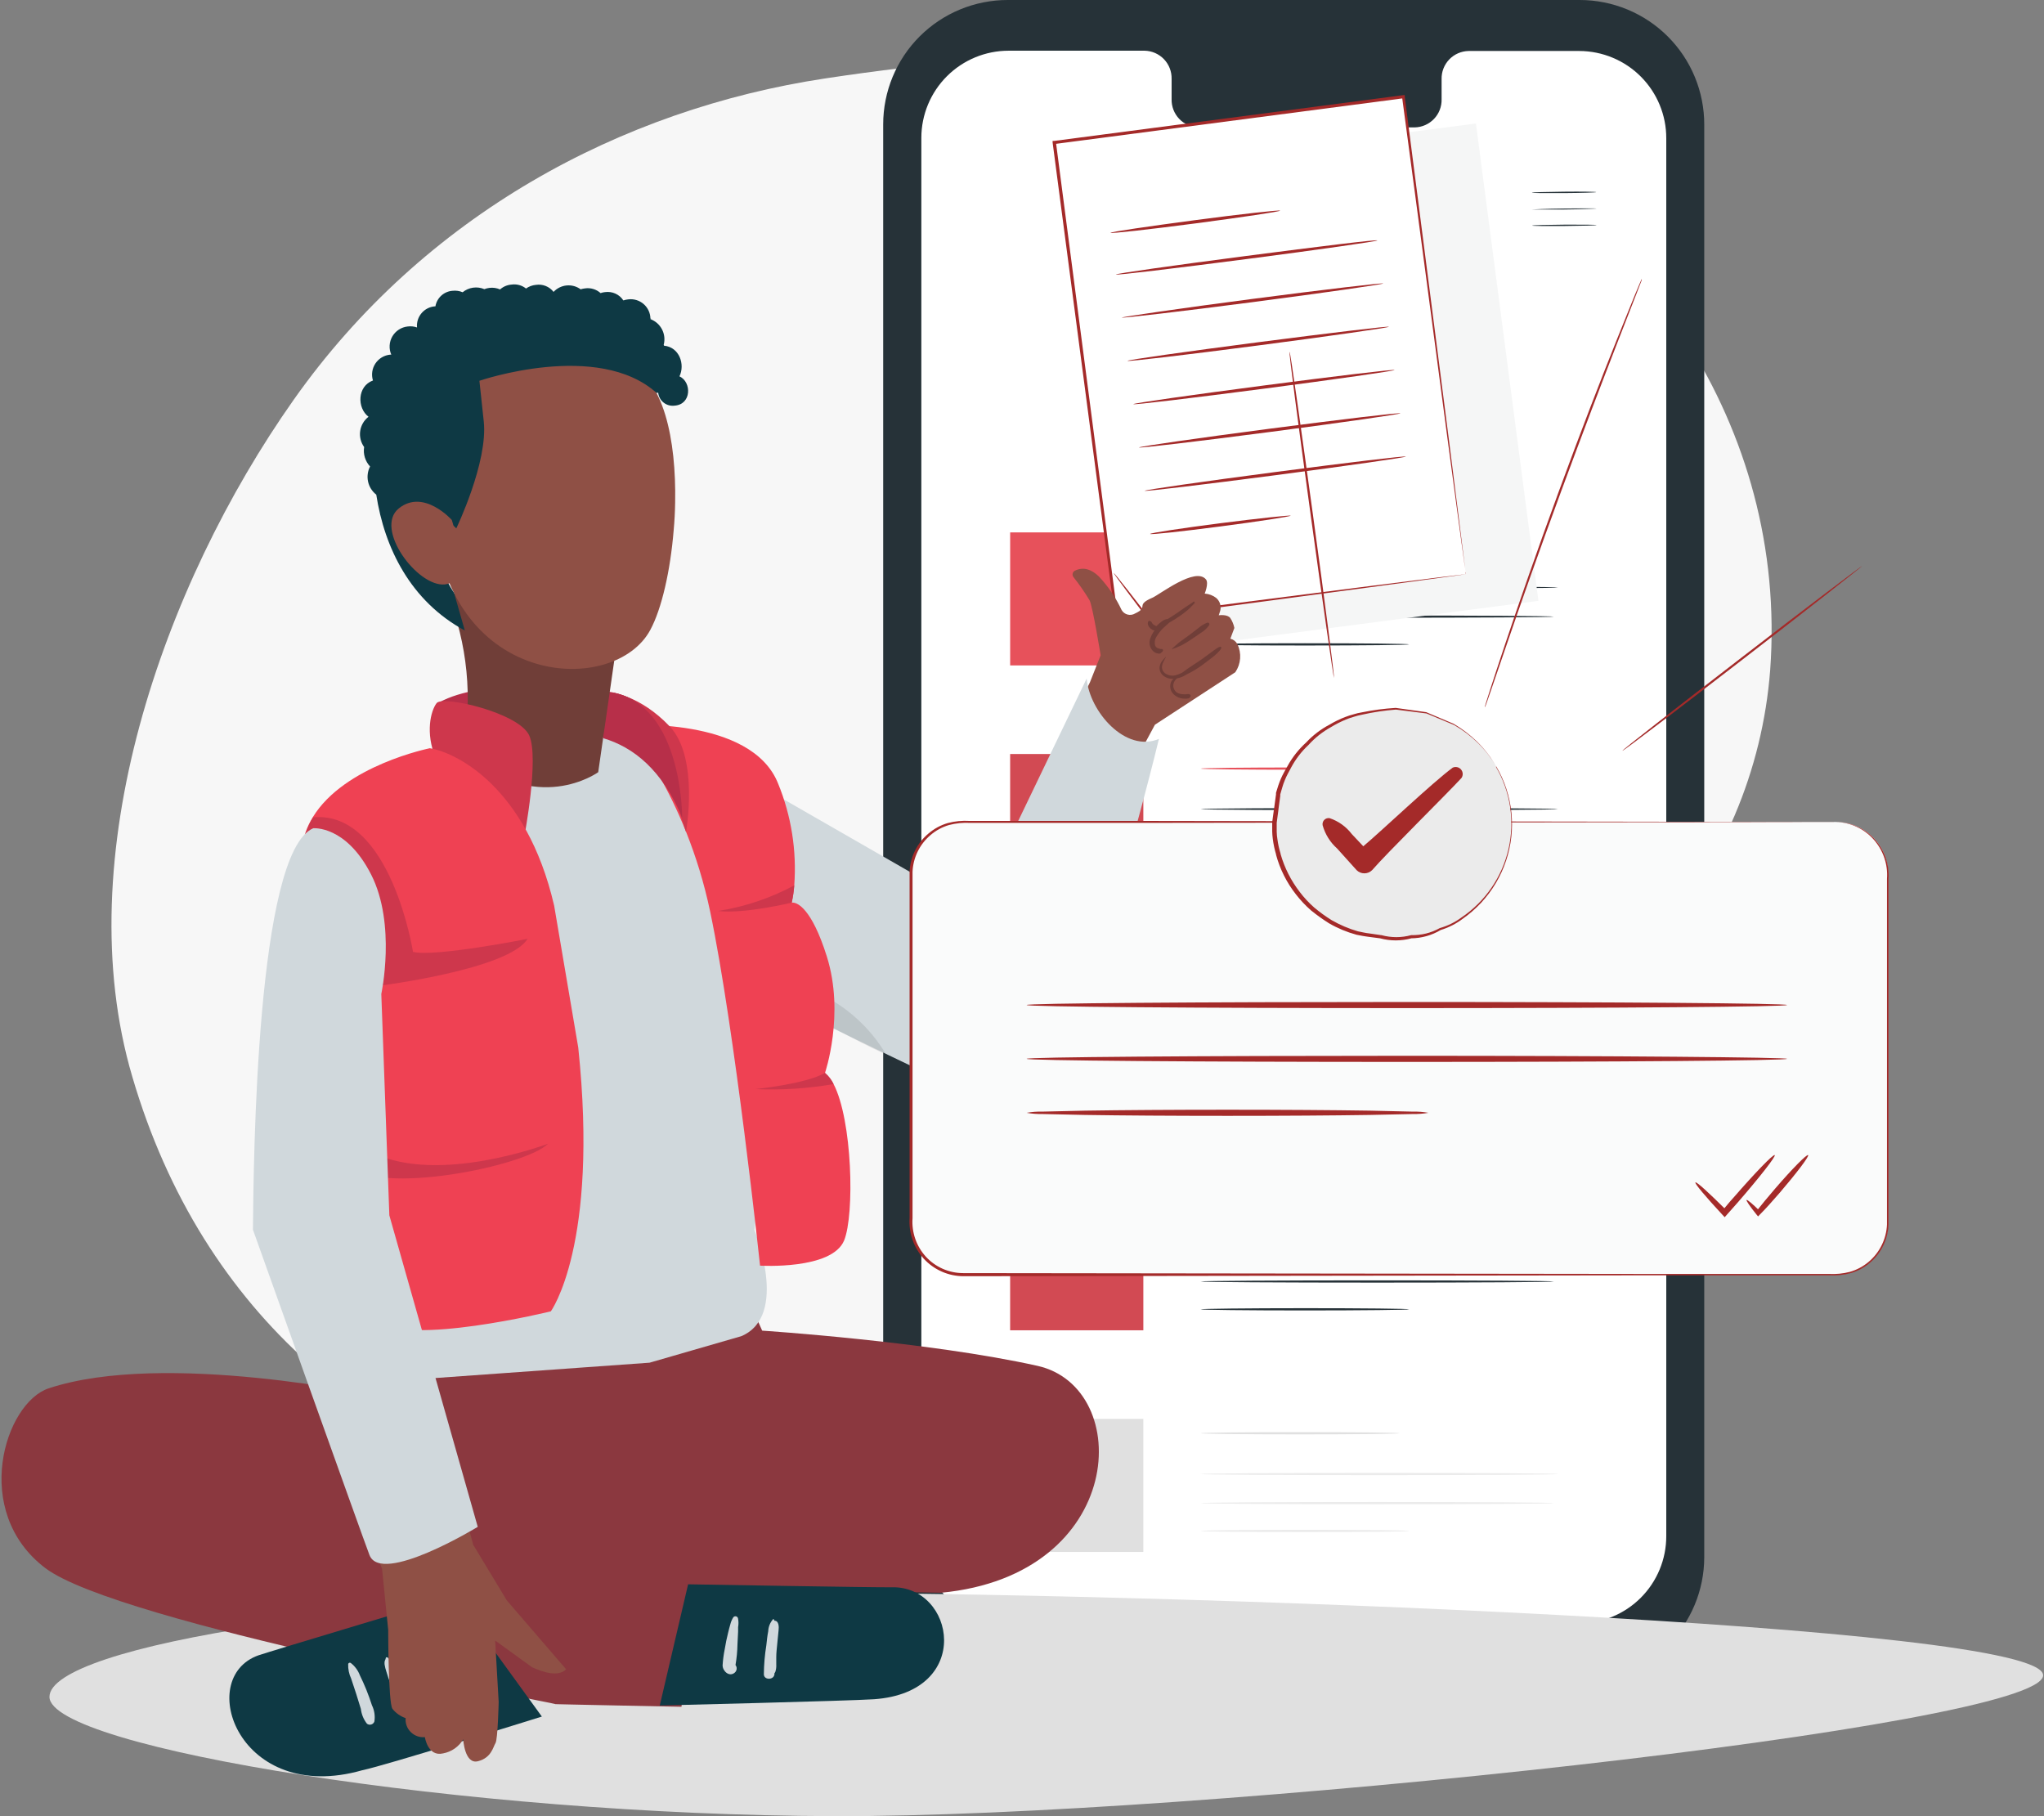 <svg width="269" height="239" viewBox="0 0 269 239" fill="none" xmlns="http://www.w3.org/2000/svg">
<rect x="0" y="0" width="269" height="239" fill="#808080" stroke="none"/>
<path d="M17.403 141.662C36.041 205.311 110.085 213.532 161.436 186.702C185.91 173.922 207.016 150.328 217.759 123.897C226.608 113.973 231.951 101.422 232.965 88.171C235.321 55.985 215.477 28.59 190.038 16.598C165.23 4.903 135.728 6.219 108.582 10.324C81.677 14.393 55.774 28.34 38.648 52.611C21.373 77.115 8.914 112.859 17.403 141.662Z" fill="#F7F7F7"/>
<path d="M207.875 221.27L132.616 221.224C130.464 221.224 128.333 220.8 126.344 219.977C124.356 219.154 122.549 217.947 121.028 216.427C119.506 214.906 118.3 213.101 117.477 211.114C116.654 209.127 116.231 206.998 116.232 204.848V16.376C116.231 14.224 116.655 12.093 117.479 10.105C118.303 8.117 119.511 6.311 121.034 4.79C122.558 3.269 124.367 2.063 126.357 1.241C128.348 0.419 130.481 -0.002 132.635 1.04995e-05H207.894C210.051 1.87444e-06 212.186 0.425 214.178 1.251C216.17 2.077 217.979 3.287 219.502 4.813C221.025 6.338 222.232 8.149 223.053 10.141C223.874 12.133 224.293 14.268 224.287 16.422V204.941C224.277 209.28 222.543 213.437 219.465 216.499C216.388 219.561 212.219 221.277 207.875 221.27Z" fill="#263238"/>
<path d="M207.85 6.71H193.266C192.789 6.72 192.319 6.823 191.882 7.015C191.446 7.207 191.051 7.483 190.722 7.827C190.393 8.172 190.135 8.578 189.963 9.022C189.791 9.467 189.709 9.941 189.722 10.417V13.058C189.734 13.534 189.652 14.008 189.48 14.453C189.309 14.897 189.051 15.303 188.721 15.648C188.392 15.992 187.998 16.268 187.561 16.46C187.125 16.652 186.654 16.756 186.178 16.765H157.733C157.257 16.754 156.787 16.65 156.351 16.458C155.915 16.265 155.521 15.989 155.192 15.645C154.863 15.301 154.605 14.895 154.433 14.451C154.261 14.007 154.178 13.534 154.189 13.058V10.38C154.2 9.904 154.117 9.431 153.945 8.987C153.773 8.543 153.515 8.137 153.186 7.793C152.857 7.449 152.463 7.173 152.027 6.98C151.591 6.788 151.121 6.684 150.645 6.673H132.739C129.695 6.673 126.775 7.88 124.621 10.03C122.468 12.18 121.256 15.095 121.254 18.137V202.105C121.253 203.611 121.549 205.103 122.125 206.495C122.701 207.887 123.546 209.152 124.612 210.217C125.678 211.283 126.943 212.128 128.336 212.705C129.729 213.281 131.222 213.578 132.73 213.578L207.878 213.624C210.91 213.607 213.812 212.392 215.951 210.244C218.089 208.096 219.289 205.19 219.289 202.161V18.192C219.294 15.155 218.092 12.24 215.947 10.087C213.803 7.934 210.89 6.72 207.85 6.71Z" fill="white"/>
<path d="M210.078 25.282C210.078 25.337 208.176 25.393 205.838 25.411C203.5 25.43 201.598 25.411 201.598 25.356C201.598 25.3 203.453 25.254 205.838 25.226C208.222 25.198 210.078 25.235 210.078 25.282Z" fill="#263238"/>
<path d="M210.095 27.45C210.095 27.45 208.193 27.552 205.855 27.571C203.517 27.589 201.615 27.571 201.615 27.571C201.615 27.571 203.471 27.459 205.855 27.441C208.24 27.422 210.095 27.404 210.095 27.45Z" fill="#263238"/>
<path d="M210.117 29.619C210.117 29.665 208.215 29.721 205.877 29.739C203.539 29.758 201.637 29.739 201.637 29.684C201.637 29.628 203.492 29.582 205.877 29.563C208.261 29.545 210.117 29.572 210.117 29.619Z" fill="#263238"/>
<path d="M150.467 70.062H132.941V87.568H150.467V70.062Z" fill="#E7515B"/>
<path d="M184.186 71.943C184.186 72.027 178.323 72.092 171.095 72.092C163.868 72.092 158.004 72.027 158.004 71.943C158.004 71.86 163.868 71.795 171.095 71.795C178.323 71.795 184.186 71.86 184.186 71.943Z" fill="#E7515B"/>
<path d="M205.05 77.309C205.05 77.393 194.52 77.458 181.532 77.458C168.543 77.458 158.004 77.393 158.004 77.309C158.004 77.226 168.534 77.161 181.532 77.161C194.529 77.161 205.05 77.226 205.05 77.309Z" fill="#263238"/>
<path d="M204.503 81.146C204.503 81.23 194.093 81.294 181.253 81.294C168.413 81.294 158.004 81.23 158.004 81.146C158.004 81.062 168.413 80.998 181.253 80.998C194.093 80.998 204.503 81.062 204.503 81.146Z" fill="#263238"/>
<path d="M185.457 84.798C185.457 84.881 179.315 84.946 171.735 84.946C164.155 84.946 158.004 84.881 158.004 84.798C158.004 84.714 164.155 84.649 171.735 84.649C179.315 84.649 185.457 84.714 185.457 84.798Z" fill="#263238"/>
<path d="M150.467 99.227H132.941V116.733H150.467V99.227Z" fill="#E7515B"/>
<path d="M184.186 101.145C184.186 101.229 178.323 101.294 171.095 101.294C163.868 101.294 158.004 101.229 158.004 101.145C158.004 101.062 163.868 100.997 171.095 100.997C178.323 100.997 184.186 101.025 184.186 101.145Z" fill="#E7515B"/>
<path d="M205.05 106.474C205.05 106.558 194.52 106.623 181.532 106.623C168.543 106.623 158.004 106.558 158.004 106.474C158.004 106.391 168.534 106.326 181.532 106.326C194.529 106.326 205.05 106.391 205.05 106.474Z" fill="#263238"/>
<path d="M204.503 110.311C204.503 110.394 194.093 110.459 181.253 110.459C168.413 110.459 158.004 110.394 158.004 110.311C158.004 110.227 168.413 110.162 181.253 110.162C194.093 110.162 204.503 110.227 204.503 110.311Z" fill="#263238"/>
<path d="M185.457 113.962C185.457 114.045 179.315 114.11 171.735 114.11C164.155 114.11 158.004 114.045 158.004 113.962C158.004 113.878 164.155 113.813 171.735 113.813C179.315 113.813 185.457 113.878 185.457 113.962Z" fill="#263238"/>
<path d="M150.467 128.391H132.941V145.898H150.467V128.391Z" fill="#E7515B"/>
<path d="M184.186 130.272C184.186 130.356 178.323 130.421 171.095 130.421C163.868 130.421 158.004 130.356 158.004 130.272C158.004 130.189 163.868 130.124 171.095 130.124C178.323 130.124 184.186 130.189 184.186 130.272Z" fill="#E7515B"/>
<path d="M205.05 135.638C205.05 135.722 194.52 135.787 181.532 135.787C168.543 135.787 158.004 135.722 158.004 135.638C158.004 135.555 168.534 135.49 181.532 135.49C194.529 135.49 205.05 135.564 205.05 135.638Z" fill="#263238"/>
<path d="M204.503 139.475C204.503 139.559 194.093 139.623 181.253 139.623C168.413 139.623 158.004 139.559 158.004 139.475C158.004 139.392 168.413 139.327 181.253 139.327C194.093 139.327 204.503 139.392 204.503 139.475Z" fill="#263238"/>
<path d="M185.457 143.127C185.457 143.21 179.315 143.275 171.735 143.275C164.155 143.275 158.004 143.21 158.004 143.127C158.004 143.043 164.155 142.978 171.735 142.978C179.315 142.978 185.457 143.052 185.457 143.127Z" fill="#263238"/>
<path d="M150.467 157.556H132.941V175.063H150.467V157.556Z" fill="#E7515B"/>
<path d="M184.186 159.447C184.186 159.521 178.323 159.595 171.095 159.595C163.868 159.595 158.004 159.521 158.004 159.447C158.004 159.372 163.868 159.289 171.095 159.289C178.323 159.289 184.186 159.363 184.186 159.447Z" fill="#455B64"/>
<path d="M205.05 164.813C205.05 164.887 194.52 164.961 181.532 164.961C168.543 164.961 158.004 164.887 158.004 164.813C158.004 164.738 168.534 164.664 181.532 164.664C194.529 164.664 205.05 164.729 205.05 164.813Z" fill="#263238"/>
<path d="M204.503 168.64C204.503 168.723 194.093 168.788 181.253 168.788C168.413 168.788 158.004 168.723 158.004 168.64C158.004 168.556 168.413 168.491 181.253 168.491C194.093 168.491 204.503 168.556 204.503 168.64Z" fill="#263238"/>
<path d="M185.457 172.301C185.457 172.376 179.315 172.45 171.735 172.45C164.155 172.45 158.004 172.376 158.004 172.301C158.004 172.227 164.155 172.153 171.735 172.153C179.315 172.153 185.457 172.218 185.457 172.301Z" fill="#263238"/>
<path d="M150.467 186.721H132.941V204.227H150.467V186.721Z" fill="#E0E0E0"/>
<path d="M184.186 188.612C184.186 188.695 178.323 188.76 171.095 188.76C163.868 188.76 158.004 188.695 158.004 188.612C158.004 188.528 163.868 188.463 171.095 188.463C178.323 188.463 184.186 188.528 184.186 188.612Z" fill="#E0E0E0"/>
<path d="M205.05 193.978C205.05 194.061 194.52 194.126 181.532 194.126C168.543 194.126 158.004 194.061 158.004 193.978C158.004 193.894 168.534 193.829 181.532 193.829C194.529 193.829 205.05 193.894 205.05 193.978Z" fill="#EBEBEB"/>
<path d="M204.503 197.805C204.503 197.888 194.093 197.953 181.253 197.953C168.413 197.953 158.004 197.888 158.004 197.805C158.004 197.721 168.413 197.656 181.253 197.656C194.093 197.656 204.503 197.721 204.503 197.805Z" fill="#EBEBEB"/>
<path d="M185.457 201.466C185.457 201.549 179.315 201.614 171.735 201.614C164.155 201.614 158.004 201.549 158.004 201.466C158.004 201.382 164.155 201.317 171.735 201.317C179.315 201.317 185.457 201.382 185.457 201.466Z" fill="#EBEBEB"/>
<g opacity="0.3">
<path opacity="0.3" d="M150.467 157.556H132.941V175.063H150.467V157.556Z" fill="black"/>
</g>
<g opacity="0.3">
<path opacity="0.3" d="M150.467 99.227H132.941V116.733H150.467V99.227Z" fill="black"/>
</g>
<path d="M194.242 16.25L148.283 22.254L156.506 85.071L202.465 79.068L194.242 16.25Z" fill="#F5F6F6"/>
<path d="M184.723 12.749L138.764 18.752L146.987 81.57L192.946 75.567L184.723 12.749Z" fill="white"/>
<path d="M192.923 75.585L192.868 75.28C192.868 75.076 192.803 74.779 192.747 74.353C192.636 73.528 192.478 72.416 192.274 70.933C191.875 67.931 191.281 63.519 190.539 58.033C189.064 46.986 187.013 31.306 184.518 12.761L184.731 12.928L138.789 18.952L138.965 18.711C142.027 42.176 144.857 63.899 147.148 81.535L146.953 81.378L180.352 77.115L189.63 75.947L192.116 75.65L192.942 75.558L192.116 75.678L189.695 76.012L180.417 77.263L146.953 81.73H146.786V81.563C144.467 63.955 141.619 42.213 138.529 18.757V18.544H138.733L184.685 12.52H184.87V12.715C187.264 31.333 189.286 47.06 190.715 58.126C191.411 63.686 191.968 67.995 192.339 70.998C192.534 72.472 192.663 73.612 192.765 74.39L192.868 75.261C192.951 75.409 192.932 75.493 192.923 75.585Z" fill="#A42A29"/>
<path d="M168.471 27.719C168.471 27.84 163.47 28.59 157.338 29.397C151.205 30.203 146.158 30.759 146.148 30.639C146.139 30.518 151.14 29.786 157.282 28.971C163.424 28.155 168.48 27.608 168.471 27.719Z" fill="#A42A29"/>
<path d="M181.27 31.639C181.27 31.751 173.597 32.853 164.097 34.086C154.597 35.319 146.878 36.245 146.859 36.125C146.841 36.004 154.541 34.911 164.041 33.678C173.541 32.446 181.279 31.491 181.27 31.639Z" fill="#A42A29"/>
<path d="M182.039 37.302C182.039 37.413 174.366 38.516 164.866 39.758C155.366 41 147.656 41.88 147.619 41.797C147.582 41.713 155.292 40.583 164.792 39.341C174.292 38.099 182.02 37.2 182.039 37.302Z" fill="#A42A29"/>
<path d="M182.789 43.001C182.789 43.112 175.107 44.215 165.616 45.457C156.126 46.699 148.388 47.607 148.379 47.487C148.37 47.366 156.042 46.273 165.561 45.04C175.08 43.807 182.798 42.89 182.789 43.001Z" fill="#A42A29"/>
<path d="M183.538 48.691C183.538 48.803 175.866 49.906 166.356 51.147C156.847 52.389 149.146 53.307 149.146 53.186C149.146 53.066 156.819 51.972 166.319 50.73C175.819 49.488 183.52 48.571 183.538 48.691Z" fill="#A42A29"/>
<path d="M184.303 54.391C184.303 54.502 176.621 55.605 167.13 56.846C157.639 58.088 149.902 58.996 149.893 58.885C149.883 58.774 157.565 57.662 167.074 56.42C176.584 55.178 184.266 54.27 184.303 54.391Z" fill="#A42A29"/>
<path d="M185.014 60.082C185.014 60.193 177.341 61.296 167.841 62.538C158.341 63.779 150.631 64.697 150.641 64.586C150.65 64.475 158.313 63.362 167.823 62.121C177.332 60.879 185.004 59.961 185.014 60.082Z" fill="#A42A29"/>
<path d="M169.862 67.856C169.862 67.968 165.742 68.607 160.639 69.274C155.536 69.942 151.361 70.386 151.361 70.266C151.361 70.145 155.471 69.515 160.584 68.857C165.696 68.199 169.843 67.782 169.862 67.856Z" fill="#A42A29"/>
<path d="M268.886 220.464C268.886 227.155 157.64 239.147 109.842 238.999C61.136 238.869 6.51 229.991 6.51 223.3C6.51 216.608 49.112 209.574 101.446 209.574C153.78 209.574 268.886 213.782 268.886 220.464Z" fill="#E0E0E0"/>
<path d="M175.564 89.227C175.499 89.227 174.117 79.626 172.493 67.782C170.87 55.939 169.599 46.31 169.71 46.301C169.821 46.291 171.157 55.892 172.79 67.746C174.423 79.599 175.639 89.209 175.564 89.227Z" fill="#A42A29"/>
<path d="M216.062 36.708C216.062 36.708 216.062 36.764 216.062 36.856L215.895 37.282L215.264 38.914L212.926 44.91C210.959 49.97 208.287 56.957 205.411 64.77C202.535 72.582 200.076 79.598 198.304 84.778L196.216 90.858C195.966 91.562 195.78 92.118 195.641 92.517L195.483 92.943L195.428 93.082C195.428 93.082 195.428 93.035 195.428 92.934L195.558 92.498C195.681 92.103 195.858 91.547 196.086 90.83C196.55 89.384 197.237 87.29 198.1 84.713C199.825 79.561 202.284 72.471 205.142 64.677C207.999 56.883 210.708 49.849 212.722 44.845C213.724 42.324 214.577 40.285 215.134 38.877C215.431 38.191 215.654 37.653 215.811 37.264L215.997 36.847C216.015 36.799 216.037 36.753 216.062 36.708Z" fill="#A42A29"/>
<path d="M245.078 74.473C245.078 74.529 238.092 80.034 229.38 86.753C220.669 93.472 213.562 98.893 213.516 98.8C213.469 98.708 220.502 93.24 229.223 86.512C237.943 79.783 245.041 74.418 245.078 74.473Z" fill="#A42A29"/>
<path d="M158.51 91.016C158.454 91.016 155.727 87.596 152.442 83.287C149.158 78.978 146.514 75.447 146.569 75.4C146.625 75.354 149.353 78.82 152.646 83.129C155.94 87.439 158.566 90.951 158.51 91.016Z" fill="#A42A29"/>
<path d="M241.769 118.058C241.769 118.132 237.437 116.937 232.148 115.389C226.86 113.841 222.573 112.544 222.592 112.479C222.61 112.414 226.925 113.6 232.213 115.148C237.502 116.696 241.788 117.993 241.769 118.058Z" fill="#A42A29"/>
<path d="M80.533 91.099C75.514 90.172 63.481 89.31 57.812 92.424C57.812 92.424 57.905 97.558 60.188 99.088C62.47 100.617 81.526 88.013 89.773 107.604C89.773 107.604 89.876 92.776 80.496 91.099H80.533Z" fill="#B72F49"/>
<path d="M53.714 173.653L49.641 183.718C49.641 183.718 21.632 177.657 6.417 182.698C0.628 184.598 -3.862 198.926 5.981 206.367C15.546 213.578 73.809 224.244 73.067 224.254C72.324 224.263 89.683 224.606 89.683 224.606L91.538 209.018L123.833 209.602C148.298 207.285 149.272 182.587 136.543 179.742C122.209 176.545 100.305 175.108 100.305 175.108L96.826 167.268L53.714 173.653Z" fill="#8B383F"/>
<path d="M87.512 160.151C87.396 160.408 87.257 160.653 87.094 160.883C86.689 161.529 86.243 162.148 85.758 162.737C85.042 163.63 84.267 164.476 83.439 165.267C81.409 167.199 79.077 168.789 76.536 169.974C75.504 170.466 74.437 170.881 73.344 171.216C72.612 171.451 71.865 171.639 71.108 171.782C70.836 171.855 70.556 171.896 70.273 171.902C70.273 171.837 71.442 171.615 73.27 170.975C74.337 170.607 75.381 170.177 76.397 169.687C77.641 169.079 78.84 168.386 79.987 167.611C81.133 166.839 82.23 165.997 83.272 165.09C84.101 164.324 84.882 163.507 85.61 162.644C86.816 161.133 87.456 160.114 87.512 160.151Z" fill="#263238"/>
<path d="M100.435 165.739C100.435 165.841 99.276 166.008 97.94 166.545C96.604 167.083 95.629 167.759 95.564 167.676C96.177 167.011 96.95 166.513 97.81 166.23C98.628 165.843 99.532 165.674 100.435 165.739Z" fill="#263238"/>
<g opacity="0.3">
<path opacity="0.3" d="M73.256 171.161C78.789 169.338 83.52 165.657 86.644 160.744C87.126 161.732 87.327 162.833 87.224 163.926C87.121 165.02 86.718 166.064 86.059 166.944C87.822 167.5 89.696 166.713 91.478 166.212C93.259 165.712 95.523 165.647 96.609 167.139C88.587 169.02 80.451 170.382 72.254 171.217" fill="black"/>
</g>
<path d="M162.849 84.769C162.752 84.591 162.62 84.435 162.46 84.311C162.3 84.187 162.117 84.096 161.921 84.046L162.45 82.637C162.356 82.171 162.173 81.728 161.912 81.331C161.531 80.802 160.39 80.969 160.39 80.969L160.52 80.58C160.631 80.303 160.667 80.002 160.623 79.707C160.579 79.412 160.457 79.135 160.269 78.903L160.075 78.699C159.635 78.355 159.101 78.151 158.544 78.115C158.544 78.115 159.101 76.771 158.72 76.261C157.338 74.537 152.643 78.235 151.651 78.662C149.313 79.672 151.289 79.848 149.387 80.728C149.242 80.817 149.08 80.876 148.912 80.901C148.744 80.927 148.573 80.918 148.408 80.877C148.243 80.836 148.088 80.762 147.951 80.66C147.815 80.558 147.701 80.43 147.615 80.283C146.859 78.669 145.855 77.184 144.637 75.881C143.245 74.528 142.104 74.769 141.455 75.103C141.382 75.14 141.319 75.193 141.269 75.258C141.219 75.322 141.184 75.397 141.166 75.476C141.149 75.556 141.149 75.638 141.167 75.718C141.184 75.798 141.219 75.872 141.269 75.937C142.041 76.911 142.75 77.932 143.394 78.995C143.811 79.82 144.85 86.233 144.85 86.233L143.44 89.792L128.55 119.902C128.55 119.902 99.632 104.592 99.688 104.147L100.615 125.119L122.39 136.453C124.255 137.427 126.311 137.981 128.414 138.076C130.516 138.17 132.614 137.804 134.56 137.002C136.505 136.2 138.251 134.981 139.675 133.433C141.099 131.884 142.165 130.043 142.8 128.039L150.593 97.975L151.994 95.371L162.57 88.466C162.938 87.929 163.157 87.304 163.206 86.655C163.254 86.006 163.131 85.355 162.849 84.769Z" fill="#8F5045"/>
<path d="M157.117 79.153C156.783 79.413 156.403 79.626 156.059 79.867L155.002 80.599C154.575 80.896 154.13 81.174 153.694 81.452C153.435 81.475 153.189 81.568 152.979 81.72C152.732 81.889 152.502 82.081 152.293 82.295L152.218 82.378H152.126L151.949 82.267H151.884L151.829 82.221L151.68 82.073L151.587 81.961V81.897L151.448 81.767C151.448 81.767 151.448 81.767 151.402 81.767C151.371 81.743 151.337 81.724 151.3 81.711C151.283 81.702 151.264 81.698 151.244 81.698C151.225 81.698 151.206 81.702 151.188 81.711C151.188 81.711 151.133 81.757 151.114 81.794C151.075 81.872 151.055 81.958 151.055 82.045C151.055 82.132 151.075 82.217 151.114 82.295C151.132 82.343 151.154 82.389 151.179 82.434C151.207 82.484 151.241 82.531 151.281 82.573C151.32 82.621 151.363 82.664 151.411 82.703L151.625 82.86C151.697 82.905 151.775 82.939 151.856 82.962H151.94C151.7 83.283 151.513 83.64 151.383 84.019C151.276 84.298 151.252 84.603 151.315 84.896C151.377 85.189 151.524 85.457 151.736 85.668C151.915 85.851 152.15 85.968 152.404 86.002C152.492 86.025 152.585 86.025 152.673 86.002C152.725 85.985 152.773 85.957 152.812 85.918H152.756C152.882 85.871 152.985 85.779 153.044 85.659C153.058 85.636 153.066 85.61 153.068 85.583C153.07 85.556 153.065 85.529 153.054 85.505C153.043 85.48 153.026 85.459 153.005 85.442C152.984 85.425 152.959 85.414 152.933 85.409H152.719C152.583 85.375 152.45 85.332 152.32 85.279C152.188 85.207 152.084 85.093 152.023 84.955C151.965 84.742 151.955 84.519 151.995 84.302C152.035 84.086 152.124 83.881 152.255 83.704C152.48 83.323 152.754 82.973 153.072 82.666C153.239 82.508 153.397 82.36 153.573 82.212C153.672 82.132 153.765 82.046 153.851 81.952C154.359 81.67 154.852 81.361 155.326 81.025C155.67 80.794 155.994 80.534 156.319 80.265C156.644 79.997 156.931 79.635 157.247 79.339C157.191 79.181 157.154 79.135 157.117 79.153Z" fill="#703E38"/>
<path d="M158.9 81.934C158.457 82.103 158.048 82.351 157.694 82.666L156.487 83.593C156.098 83.88 155.699 84.148 155.318 84.436C154.938 84.723 154.595 85.057 154.242 85.363C154.242 85.363 154.242 85.437 154.242 85.427C154.698 85.28 155.141 85.097 155.569 84.881C156.006 84.643 156.43 84.383 156.84 84.102C157.248 83.833 157.647 83.565 158.037 83.287C158.469 83.027 158.842 82.68 159.132 82.267C159.154 82.231 159.165 82.188 159.164 82.145C159.162 82.102 159.149 82.061 159.124 82.025C159.099 81.99 159.065 81.963 159.025 81.946C158.986 81.93 158.942 81.926 158.9 81.934Z" fill="#703E38"/>
<path d="M160.627 85.103C160.422 85.144 160.23 85.236 160.07 85.371C159.857 85.51 159.643 85.659 159.439 85.816L158.177 86.743C157.324 87.345 156.415 87.864 155.598 88.513C155.303 88.666 154.992 88.788 154.67 88.874C154.259 88.968 153.828 88.901 153.464 88.689C153.298 88.599 153.159 88.465 153.062 88.301C152.966 88.138 152.916 87.952 152.917 87.762C152.937 87.536 153 87.316 153.102 87.114C153.214 86.9 153.306 86.678 153.436 86.474C153.436 86.474 153.436 86.419 153.39 86.474C153.2 86.659 153.026 86.861 152.87 87.077C152.727 87.301 152.635 87.554 152.601 87.818C152.59 88.046 152.637 88.274 152.74 88.479C152.842 88.683 152.996 88.858 153.186 88.986C153.551 89.241 153.994 89.362 154.438 89.329C154.335 89.412 154.247 89.512 154.179 89.625C154.029 89.9 153.973 90.215 154.018 90.524C154.063 90.833 154.208 91.119 154.429 91.34C154.686 91.596 155.006 91.781 155.357 91.877C155.573 91.927 155.794 91.948 156.016 91.942C156.238 91.942 156.563 91.942 156.656 91.692C156.682 91.655 156.696 91.612 156.696 91.567C156.696 91.522 156.682 91.478 156.656 91.442C156.507 91.293 156.331 91.34 156.146 91.358C155.994 91.372 155.842 91.372 155.691 91.358C155.412 91.352 155.138 91.279 154.893 91.145C154.695 91.009 154.547 90.813 154.47 90.586C154.393 90.358 154.392 90.113 154.466 89.885C154.546 89.639 154.702 89.425 154.912 89.273C155.346 89.188 155.759 89.018 156.127 88.772C156.993 88.359 157.811 87.853 158.567 87.262C158.985 86.956 159.384 86.632 159.773 86.335C159.987 86.164 160.185 85.975 160.367 85.77C160.542 85.626 160.674 85.437 160.747 85.223C160.747 85.223 160.655 85.093 160.627 85.103Z" fill="#703E38"/>
<path d="M62.955 96.53L54.002 99.449L60.403 116.075L76.982 117.836L87.262 108.772L87.79 99.171L77.873 96.585L62.955 96.53Z" fill="#D0D8DC"/>
<path d="M56.633 98.458C56.633 98.458 64.741 115.769 76.013 112.897C87.285 110.024 85.124 98.476 85.124 98.476C85.124 98.476 97.463 100.84 101.563 104.324C105.664 107.809 104.402 116.446 104.402 116.446L102.918 131.988L99.281 161.847C99.281 161.847 103.92 173.172 97.546 175.841L85.486 179.326L56.364 181.411C56.364 181.411 47.086 185.118 44.052 182.004C41.019 178.89 37.809 172.653 37.809 172.653L48.589 101.479L56.633 98.458Z" fill="#D0D8DC"/>
<path d="M98.173 102.359C98.507 102.507 128.39 119.708 128.39 119.708L143.011 89.292C143.382 93.629 148.123 99.106 152.52 97.234C152.52 97.234 140.302 148.307 132.713 146.166C130.551 145.564 100.066 130.69 100.066 130.69L93.404 119.68L98.173 102.359Z" fill="#D0D8DC"/>
<g opacity="0.3">
<path opacity="0.3" d="M56.656 146.759C54.899 142.292 53.151 137.828 51.413 133.368C51.154 132.719 50.764 131.959 50.068 131.913C49.741 131.929 49.432 132.069 49.204 132.305C48.977 132.541 48.848 132.855 48.843 133.182C48.809 133.857 48.868 134.534 49.02 135.193C49.632 138.159 50.087 140.17 51.729 142.338C54.93 146.564 53.371 148.946 53.371 148.946C54.169 154.432 54.503 161.985 53.371 167.824L55.718 174.469C56.711 169.233 59.773 164.636 59.801 159.307C59.847 154.97 58.223 150.8 56.656 146.759Z" fill="black"/>
</g>
<g opacity="0.3">
<path opacity="0.3" d="M102.9 132.08C107.641 133.933 111.974 136.713 116.622 138.771C114.508 135.211 111.364 132.375 107.604 130.634C106.641 130.143 105.545 129.975 104.478 130.152C103.429 130.412 102.733 131.079 103.002 132.126" fill="black"/>
</g>
<g opacity="0.3">
<path opacity="0.3" d="M127.594 119.476C126.063 119.606 125.051 121.117 124.439 122.534C122.721 126.561 122.318 131.027 123.289 135.296C123.465 136.065 123.845 136.964 124.634 137.029C124.917 137.03 125.193 136.941 125.422 136.774C125.651 136.607 125.82 136.372 125.905 136.102C126.059 135.553 126.085 134.976 125.979 134.415C125.692 131.783 124.949 129.633 125.339 126.529C125.78 124.09 126.538 121.719 127.594 119.476Z" fill="black"/>
</g>
<path d="M80.872 86.706L78.728 101.617C78.728 101.617 70.564 107.567 60.905 98.837C62.233 91.888 61.531 84.704 58.883 78.143C58.883 78.143 60.247 78.078 62.418 78.143C62.418 78.143 65.758 89.041 80.872 86.752V86.706Z" fill="#703E38"/>
<path d="M57.16 68.542C59.294 90.7 80.948 91.627 85.596 82.869C87.09 80.089 88.222 75.103 88.658 69.784C88.769 68.579 88.834 67.365 88.852 66.141C89.01 57.866 87.34 49.692 82.534 47.987C65.835 42.046 55.036 46.383 57.16 68.542Z" fill="#8F5045"/>
<path d="M89.422 49.525C90.173 47.968 89.422 45.688 87.399 45.494L87.344 45.383C87.527 44.704 87.451 43.982 87.13 43.356C86.809 42.731 86.267 42.248 85.609 42V41.944C85.662 41.956 85.712 41.978 85.757 42.009L85.599 41.907C85.591 41.544 85.506 41.188 85.35 40.86C85.195 40.532 84.972 40.24 84.697 40.003C84.421 39.767 84.099 39.59 83.751 39.486C83.403 39.381 83.037 39.35 82.677 39.396C82.459 39.42 82.245 39.467 82.037 39.535C81.78 39.142 81.417 38.831 80.99 38.637C80.563 38.444 80.089 38.376 79.625 38.441C79.425 38.458 79.228 38.502 79.04 38.571C78.766 38.324 78.442 38.141 78.089 38.034C77.736 37.926 77.364 37.898 76.999 37.95C76.801 37.971 76.605 38.011 76.415 38.071C75.882 37.681 75.225 37.501 74.568 37.565C73.911 37.628 73.3 37.93 72.852 38.413C72.583 38.067 72.226 37.798 71.819 37.635C71.411 37.472 70.967 37.421 70.533 37.487C70.062 37.528 69.61 37.695 69.225 37.969C68.96 37.756 68.655 37.6 68.328 37.511C68.001 37.422 67.658 37.401 67.323 37.45C66.762 37.49 66.23 37.715 65.811 38.089C65.371 37.894 64.886 37.824 64.41 37.885C64.181 37.913 63.956 37.969 63.742 38.052C63.273 37.852 62.76 37.785 62.256 37.857C61.752 37.929 61.278 38.137 60.884 38.46C60.472 38.283 60.022 38.216 59.576 38.265C59.022 38.301 58.496 38.523 58.083 38.895C57.671 39.266 57.396 39.766 57.303 40.313H57.229C56.891 40.34 56.562 40.434 56.261 40.588C55.96 40.743 55.693 40.956 55.474 41.214C55.256 41.473 55.091 41.772 54.989 42.094C54.888 42.417 54.851 42.757 54.882 43.093C54.49 42.953 54.07 42.909 53.657 42.964C53.241 43.008 52.841 43.149 52.49 43.376C52.139 43.603 51.846 43.909 51.636 44.27C51.425 44.631 51.303 45.037 51.279 45.454C51.254 45.871 51.328 46.288 51.495 46.671H51.356C50.965 46.707 50.588 46.83 50.251 47.03C49.914 47.231 49.626 47.504 49.408 47.83C49.19 48.156 49.048 48.526 48.992 48.914C48.936 49.302 48.967 49.698 49.083 50.072C47.014 50.823 46.968 53.677 48.499 54.845C47.903 55.304 47.51 55.977 47.403 56.721C47.295 57.465 47.482 58.221 47.923 58.83C47.849 59.287 47.88 59.756 48.016 60.199C48.151 60.642 48.386 61.049 48.703 61.388C48.385 62.004 48.293 62.711 48.442 63.388C48.591 64.065 48.972 64.668 49.519 65.094C50.595 72.11 54.037 79.116 61.172 82.971L59.752 78.013C59.752 78.013 56.774 73.704 57.414 70.46C58.054 67.217 60.049 69.534 60.049 69.534C60.049 69.534 64.233 60.841 63.667 55.475L63.092 50.109C63.092 50.109 78.688 44.762 86.425 51.721L86.62 51.666C86.645 51.923 86.722 52.172 86.846 52.399C86.969 52.625 87.138 52.824 87.34 52.984C87.543 53.145 87.776 53.262 88.025 53.33C88.274 53.398 88.535 53.415 88.791 53.38C91.017 53.214 91.045 50.276 89.422 49.525Z" fill="#0E3944"/>
<path d="M59.483 68.449C59.483 68.449 55.772 64.26 52.487 66.901C49.203 69.543 54.918 77.253 58.536 76.91C62.155 76.567 59.464 68.449 59.464 68.449H59.483Z" fill="#8F5045"/>
<path d="M59.816 210.037C59.816 210.037 35.38 217.359 34.025 217.831C25.573 220.806 31.492 237.571 47.681 232.956C50.706 232.344 71.311 225.894 71.311 225.894L59.816 210.037Z" fill="#0E3944"/>
<path d="M48.948 224.402C48.725 223.717 48.484 223.04 48.215 222.373C47.946 221.705 47.667 221.094 47.361 220.464C47.12 219.823 46.706 219.262 46.164 218.842C46.134 218.821 46.099 218.808 46.063 218.805C46.026 218.801 45.989 218.806 45.955 218.82C45.922 218.833 45.891 218.855 45.868 218.883C45.844 218.912 45.828 218.945 45.821 218.981C45.797 219.639 45.931 220.293 46.211 220.89C46.433 221.548 46.656 222.215 46.869 222.882C47.083 223.55 47.287 224.208 47.491 224.884C47.574 225.594 47.85 226.267 48.289 226.83C48.368 226.892 48.46 226.934 48.559 226.953C48.657 226.972 48.758 226.967 48.854 226.939C48.95 226.911 49.038 226.86 49.111 226.791C49.184 226.722 49.239 226.637 49.272 226.543C49.386 225.813 49.272 225.066 48.948 224.402Z" fill="#D0D8DC"/>
<path d="M54.373 224.198C53.844 223.16 53.353 222.103 52.87 221.047C52.629 220.528 52.388 220.009 52.128 219.499C51.868 218.989 51.664 218.396 51.145 218.257L51.033 218.137C50.959 218.044 50.764 218.072 50.764 218.211C50.764 218.35 50.644 218.489 50.616 218.665C50.602 218.794 50.602 218.925 50.616 219.054C50.667 219.369 50.744 219.679 50.848 219.981C51.005 220.528 51.2 221.065 51.404 221.603C51.85 222.706 52.332 223.771 52.88 224.837C52.934 224.968 53.021 225.083 53.134 225.168C53.247 225.254 53.381 225.308 53.522 225.325C53.663 225.342 53.806 225.322 53.935 225.265C54.066 225.209 54.178 225.118 54.262 225.004C54.354 224.893 54.413 224.759 54.433 224.617C54.453 224.474 54.432 224.329 54.373 224.198Z" fill="#D0D8DC"/>
<path d="M90.558 208.49C90.558 208.49 115.913 208.925 117.323 208.879C125.673 208.638 128.196 222.678 115.032 223.614C111.998 223.828 86.828 224.439 86.828 224.439L90.558 208.49Z" fill="#0E3944"/>
<path d="M97.129 212.984C97.117 212.919 97.087 212.859 97.042 212.81C96.997 212.761 96.94 212.726 96.876 212.709C96.812 212.691 96.744 212.692 96.681 212.712C96.617 212.731 96.561 212.767 96.517 212.817C96.333 213.102 96.198 213.415 96.118 213.744C96.016 214.105 95.914 214.467 95.831 214.828C95.645 215.542 95.506 216.265 95.385 216.988C95.239 217.7 95.143 218.421 95.098 219.147C95.098 219.907 95.951 220.704 96.666 220.139C96.77 220.058 96.852 219.952 96.9 219.829C96.949 219.707 96.965 219.574 96.944 219.443C96.921 219.322 96.871 219.208 96.796 219.11C96.951 218.209 97.038 217.299 97.055 216.385L97.139 214.708C97.139 214.513 97.139 214.319 97.139 214.124C97.206 213.747 97.202 213.36 97.129 212.984Z" fill="#D0D8DC"/>
<path d="M101.938 213.282C101.907 213.206 101.866 213.134 101.817 213.068C101.808 213.062 101.796 213.058 101.785 213.058C101.773 213.058 101.761 213.062 101.752 213.068C101.352 213.509 101.122 214.077 101.103 214.672C100.982 215.274 100.917 215.886 100.852 216.525C100.647 217.782 100.539 219.052 100.527 220.325C100.527 221.122 101.854 221.103 101.919 220.325C101.919 220.325 101.919 220.241 101.919 220.195C101.97 220.137 102.011 220.072 102.04 220C102.141 219.683 102.182 219.35 102.16 219.018C102.16 218.712 102.16 218.397 102.16 218.091C102.16 217.498 102.234 216.905 102.29 216.312C102.346 215.719 102.411 215.126 102.466 214.533C102.522 214.097 102.504 213.282 101.938 213.282Z" fill="#D0D8DC"/>
<path d="M109.705 142.663C112.173 147.408 112.489 159.808 111.088 163.246C109.473 167.138 100.028 166.555 100.028 166.555C100.028 166.555 96.726 135.573 93.469 120.004C90.212 104.435 82.252 95.445 82.252 95.445C82.252 95.445 98.869 94.194 102.404 103.119C104.14 107.358 104.867 111.942 104.528 116.51C104.47 117.274 104.359 118.033 104.194 118.781H104.333C104.881 118.781 106.792 119.429 108.815 125.87C111.208 133.479 108.573 141.199 108.573 141.199C109.051 141.604 109.437 142.106 109.705 142.672V142.663Z" fill="#EF4153"/>
<path d="M90.283 109.486C90.283 109.486 92.046 99.699 88.131 95.585C84.216 91.47 80.439 91.136 80.439 91.136C80.439 91.136 85.514 94.982 86.451 97.772C87.389 100.561 90.283 109.486 90.283 109.486Z" fill="#CE374C"/>
<path d="M94.481 119.884C97.997 119.338 101.395 118.197 104.528 116.51C104.471 117.274 104.359 118.033 104.194 118.781C104.194 118.781 98.034 120.292 94.481 119.884Z" fill="#CE374C"/>
<path d="M109.701 142.663C106.314 143.25 102.874 143.47 99.439 143.321C99.439 143.321 106.064 142.645 108.569 141.19C109.047 141.595 109.433 142.097 109.701 142.663Z" fill="#CE374C"/>
<path d="M69.013 110.024C69.013 110.024 70.962 99.829 69.663 96.817C68.364 93.805 58.26 91.479 57.462 92.527C56.664 93.574 55.978 96.465 57.314 99.7C57.314 99.7 63.456 99.95 69.013 110.024Z" fill="#CE374C"/>
<path d="M80.535 91.099L79.375 97.141C83.355 98.318 87.131 101.293 89.776 107.604C89.776 107.604 89.878 92.776 80.498 91.099H80.535Z" fill="#B72F49"/>
<path d="M76.1 137.853C78.837 163.886 72.491 172.569 72.491 172.569C72.491 172.569 53.593 177.203 49.696 173.783C45.8 170.364 47.841 157.843 47.841 157.843C47.057 156.361 46.351 154.839 45.725 153.284C45.243 152.125 44.724 150.781 44.241 149.326C43.759 147.871 43.313 146.333 42.952 144.739C42.203 141.626 42.335 138.366 43.332 135.323C43.559 134.571 43.871 133.847 44.26 133.164C44.26 133.164 38.869 118.484 39.732 111.608C39.907 110.167 40.394 108.782 41.161 107.549C45.308 100.719 56.562 98.467 56.562 98.467C59.846 98.967 69.262 103.378 72.927 119.17L76.1 137.853Z" fill="#EF4153"/>
<path d="M69.439 123.535C66.981 127.594 49.873 129.726 49.873 129.726C49.873 129.726 40.466 147.556 49.177 151.745C57.731 155.85 71.61 150.698 72.12 150.512C69.263 153.45 49.734 157.444 45.772 153.293C45.589 153.109 45.439 152.896 45.327 152.662C44.847 151.601 44.504 150.483 44.306 149.335C43.568 144.706 43.257 140.019 43.379 135.332C43.606 134.58 43.917 133.856 44.306 133.173C44.306 133.173 38.916 118.493 39.779 111.617C39.953 110.176 40.441 108.791 41.208 107.558C51.413 106.631 54.354 125.268 54.354 125.268C57.295 125.963 69.411 123.553 69.411 123.553L69.439 123.535Z" fill="#CE374C"/>
<path d="M66.704 210.612L62.279 203.291L50.979 161.467C50.979 161.467 42.397 157.139 36.135 167.954C35.885 168.39 47.147 198.175 50.283 206.46L51.09 214.495C51.09 214.495 51.09 224.069 51.647 224.875C52.096 225.44 52.698 225.865 53.382 226.098C53.353 226.436 53.399 226.777 53.517 227.095C53.634 227.414 53.82 227.703 54.062 227.941C54.303 228.18 54.595 228.363 54.915 228.477C55.235 228.591 55.576 228.633 55.915 228.6C55.915 228.6 56.295 231.214 58.308 230.741C58.858 230.64 59.379 230.423 59.837 230.103C60.294 229.783 60.678 229.369 60.962 228.888C60.962 228.888 61.138 232.224 62.91 231.77C64.682 231.316 64.904 229.87 65.211 229.379C65.517 228.888 65.628 223.967 65.628 223.967L65.164 215.885L70.035 219.416C71.417 220.019 73.43 220.742 74.507 219.676L66.704 210.612Z" fill="#8F5045"/>
<path d="M41.22 108.995C33.742 112.211 33.371 152.654 33.287 161.819C33.287 161.819 47.751 202.374 48.623 204.635C50.173 208.675 62.874 200.928 62.874 200.928L51.24 159.938L50.182 130.801C50.182 130.801 52.168 121.645 48.855 115.111C45.543 108.578 41.22 108.995 41.22 108.995Z" fill="#D0D8DC"/>
<path d="M241.611 108.17H126.802C124.976 108.17 123.225 108.894 121.934 110.184C120.643 111.473 119.918 113.222 119.918 115.046V160.874C119.92 162.696 120.647 164.443 121.937 165.73C123.228 167.018 124.978 167.741 126.802 167.741H241.611C243.435 167.741 245.184 167.018 246.475 165.73C247.766 164.443 248.492 162.696 248.495 160.874V115.046C248.495 113.222 247.769 111.473 246.478 110.184C245.187 108.894 243.436 108.17 241.611 108.17Z" fill="#FAFBFB"/>
<path d="M241.611 108.17L150.469 108.29H127.683C126.747 108.237 125.808 108.331 124.9 108.568C124.005 108.828 123.176 109.277 122.469 109.884C121.759 110.484 121.181 111.224 120.772 112.058C120.363 112.893 120.132 113.803 120.094 114.731V126.167V148.928V160.309C120.028 161.23 120.15 162.156 120.453 163.029C120.756 163.902 121.234 164.704 121.857 165.387C122.481 166.064 123.238 166.605 124.081 166.975C124.924 167.345 125.835 167.537 126.756 167.537L217.898 167.648H240.683C241.62 167.699 242.558 167.605 243.466 167.37C244.369 167.108 245.207 166.66 245.925 166.054C246.645 165.447 247.231 164.697 247.646 163.851C248.062 163.006 248.297 162.084 248.337 161.143V149.772V127.011V115.639C248.406 114.691 248.281 113.739 247.97 112.84C247.659 111.942 247.168 111.116 246.528 110.413C245.904 109.725 245.146 109.172 244.3 108.786C243.455 108.4 242.54 108.191 241.611 108.17ZM241.611 108.17C242.566 108.171 243.509 108.37 244.383 108.754C245.257 109.139 246.041 109.7 246.686 110.403C247.332 111.106 247.83 111.932 248.149 112.832C248.468 113.732 248.601 114.687 248.541 115.639V127.02V149.781V161.161C248.501 162.123 248.262 163.066 247.839 163.93C247.416 164.795 246.818 165.562 246.083 166.184C245.349 166.807 244.493 167.268 243.568 167.537C242.641 167.785 241.679 167.882 240.72 167.825H217.935L126.793 167.945C125.808 167.942 124.834 167.734 123.933 167.335C123.032 166.936 122.224 166.355 121.56 165.628C120.906 164.902 120.405 164.052 120.086 163.129C119.767 162.206 119.637 161.227 119.705 160.253V148.9V126.14V114.75C119.744 113.778 119.986 112.825 120.416 111.952C120.846 111.079 121.454 110.305 122.2 109.681C122.94 109.048 123.807 108.58 124.742 108.309C125.677 108.065 126.645 107.971 127.609 108.031H150.395L241.611 108.17Z" fill="#A42A29"/>
<path d="M235.184 132.256C235.184 132.488 212.778 132.664 185.15 132.664C157.522 132.664 135.107 132.488 135.107 132.256C135.107 132.024 157.503 131.857 185.15 131.857C212.797 131.857 235.184 132.033 235.184 132.256Z" fill="#A42A29"/>
<path d="M235.184 139.337C235.184 139.569 212.778 139.745 185.15 139.745C157.522 139.745 135.107 139.569 135.107 139.337C135.107 139.105 157.503 138.938 185.15 138.938C212.797 138.938 235.184 139.142 235.184 139.337Z" fill="#A42A29"/>
<path d="M187.989 146.444C187.303 146.562 186.607 146.615 185.911 146.602L180.242 146.723C175.464 146.797 168.85 146.843 161.548 146.843C154.247 146.843 147.632 146.797 142.854 146.723L137.186 146.602C136.489 146.615 135.794 146.562 135.107 146.444C135.793 146.321 136.489 146.268 137.186 146.287L142.854 146.157C147.641 146.083 154.247 146.036 161.548 146.036C168.85 146.036 175.464 146.083 180.242 146.157L185.911 146.287C186.607 146.268 187.304 146.321 187.989 146.444Z" fill="#A42A29"/>
<path d="M233.565 152.005C233.741 152.153 231.579 154.915 228.759 158.168L227.265 159.854L226.978 160.179L226.69 159.873C224.5 157.51 222.979 155.721 223.127 155.601C223.276 155.48 224.983 157.046 227.247 159.308H226.681C227.154 158.752 227.608 158.177 228.147 157.593C230.93 154.387 233.361 151.866 233.565 152.005Z" fill="#A42A29"/>
<path d="M237.956 152.005C238.123 152.153 236.453 154.359 234.245 156.936C233.271 158.048 232.389 159.058 231.629 159.808L231.369 160.077L231.155 159.818C230.274 158.724 229.764 157.964 229.857 157.909C229.949 157.853 230.627 158.4 231.619 159.391H231.155C231.796 158.567 232.658 157.538 233.633 156.398C235.841 153.831 237.789 151.866 237.956 152.005Z" fill="#A42A29"/>
<path d="M196.914 100.858C195.609 98.634 193.757 96.78 191.533 95.473L191.366 95.371L187.757 93.851L183.731 93.314C182.343 93.406 180.964 93.592 179.602 93.87L178.674 94.065L178.257 94.194C177.999 94.257 177.745 94.335 177.496 94.426L176.874 94.667C176.643 94.76 176.42 94.852 176.197 94.963L175.511 95.344C175.381 95.427 175.242 95.483 175.112 95.566C172.924 96.886 171.09 98.718 169.768 100.904C169.684 101.043 169.62 101.173 169.545 101.312C169.471 101.451 169.286 101.757 169.165 101.988C169.044 102.22 168.961 102.442 168.868 102.665C168.775 102.887 168.692 103.073 168.618 103.286C168.543 103.499 168.46 103.795 168.386 104.046C168.311 104.296 168.302 104.324 168.265 104.463V104.667C168.137 105.252 168.057 105.847 168.024 106.446C167.898 107.032 167.817 107.627 167.783 108.225V108.42C167.783 108.503 167.783 108.587 167.783 108.67C167.753 109.89 167.919 111.107 168.274 112.275C168.274 112.275 168.274 112.275 168.274 112.331C168.269 112.346 168.269 112.362 168.274 112.377V112.442C168.622 113.663 169.121 114.837 169.759 115.936C170.727 117.589 172.006 119.039 173.525 120.208C173.869 120.477 174.23 120.699 174.592 120.931C174.768 121.042 174.926 121.172 175.102 121.274C176.218 121.921 177.412 122.422 178.656 122.766L179.584 122.961C180.196 123.087 180.815 123.174 181.439 123.22H181.643C184.301 123.576 187.007 123.221 189.483 122.191C190.185 122.013 190.853 121.719 191.459 121.32C193.682 120.017 195.535 118.166 196.84 115.945C198.182 113.649 198.89 111.037 198.89 108.378C198.89 105.719 198.182 103.108 196.84 100.811L196.914 100.858Z" fill="#EBEBEB"/>
<path d="M196.912 100.857C196.243 99.724 195.429 98.684 194.49 97.762C193.549 96.845 192.495 96.051 191.354 95.399L187.736 93.888L183.71 93.379C182.214 93.494 180.729 93.717 179.266 94.046C178.898 94.114 178.536 94.207 178.18 94.324C177.824 94.425 177.474 94.545 177.132 94.685C176.445 94.97 175.781 95.307 175.147 95.695C174.044 96.306 173.05 97.095 172.206 98.031C171.287 98.887 170.516 99.889 169.923 100.996L169.478 101.83C169.328 102.11 169.195 102.397 169.079 102.692C168.952 102.994 168.843 103.304 168.754 103.619L168.485 104.546V104.75L168.253 106.483V106.529L168.021 108.271V108.466C168.021 108.809 168.021 109.133 168.021 109.458C168.021 109.782 168.068 110.116 168.114 110.44C168.198 111.084 168.338 111.72 168.532 112.34V112.395C169.047 114.198 169.9 115.887 171.046 117.372C171.612 118.121 172.252 118.81 172.957 119.429C173.675 120.032 174.435 120.583 175.23 121.079C176.327 121.715 177.499 122.213 178.718 122.562L179.479 122.719C179.731 122.772 179.984 122.812 180.24 122.84L181.761 123.062H181.808C183.086 123.411 184.435 123.411 185.714 123.062H185.769C187.066 123.082 188.346 122.763 189.48 122.135C190.498 121.847 191.456 121.379 192.31 120.755C195.453 118.647 197.675 115.422 198.523 111.736C199.371 108.05 198.781 104.18 196.874 100.913L196.912 100.857ZM196.912 100.857C198.004 102.714 198.685 104.784 198.907 106.927C199.13 109.069 198.889 111.234 198.201 113.276C197.517 115.324 196.403 117.204 194.935 118.79C194.198 119.58 193.38 120.291 192.496 120.912C191.625 121.57 190.645 122.068 189.601 122.386C188.423 123.091 187.078 123.469 185.704 123.479H185.751C184.399 123.845 182.974 123.845 181.622 123.479L180.054 123.275C179.795 123.229 179.526 123.21 179.275 123.155L178.514 123.007C177.248 122.662 176.031 122.155 174.896 121.496C174.074 120.979 173.284 120.413 172.53 119.8C171.798 119.159 171.13 118.449 170.536 117.678C169.333 116.141 168.45 114.38 167.938 112.497V112.442C167.741 111.787 167.598 111.118 167.511 110.44C167.465 110.102 167.437 109.762 167.428 109.42C167.428 109.078 167.428 108.735 167.428 108.401V108.197L167.678 106.344V106.39L167.929 104.537V104.333L168.216 103.406C168.309 103.091 168.448 102.794 168.569 102.479C168.699 102.179 168.845 101.885 169.005 101.599L169.487 100.737C170.121 99.602 170.936 98.579 171.899 97.706C172.783 96.757 173.822 95.965 174.97 95.362C175.624 94.971 176.31 94.636 177.021 94.361C177.375 94.223 177.738 94.105 178.106 94.009C178.464 93.896 178.83 93.809 179.201 93.749C180.679 93.446 182.176 93.248 183.682 93.156L187.699 93.721L191.308 95.251C192.443 95.918 193.493 96.721 194.435 97.641C195.398 98.6 196.231 99.681 196.912 100.857Z" fill="#A42A29"/>
<path d="M191.191 101.015C188.556 102.943 181.755 109.411 179.417 111.367L177.905 109.763C177.165 108.79 176.15 108.061 174.991 107.669C174.865 107.646 174.734 107.654 174.611 107.692C174.488 107.731 174.376 107.799 174.284 107.89C174.193 107.981 174.126 108.093 174.087 108.216C174.049 108.339 174.041 108.469 174.064 108.596C174.393 109.785 175.06 110.854 175.984 111.673L178.536 114.508C178.807 114.778 179.174 114.929 179.556 114.929C179.939 114.929 180.306 114.778 180.577 114.508C182.432 112.349 190.43 104.462 192.341 102.377C192.454 102.21 192.509 102.011 192.498 101.81C192.487 101.609 192.41 101.417 192.28 101.263C192.15 101.109 191.974 101.001 191.777 100.957C191.58 100.912 191.375 100.932 191.191 101.015Z" fill="#A42A29"/>
</svg>
